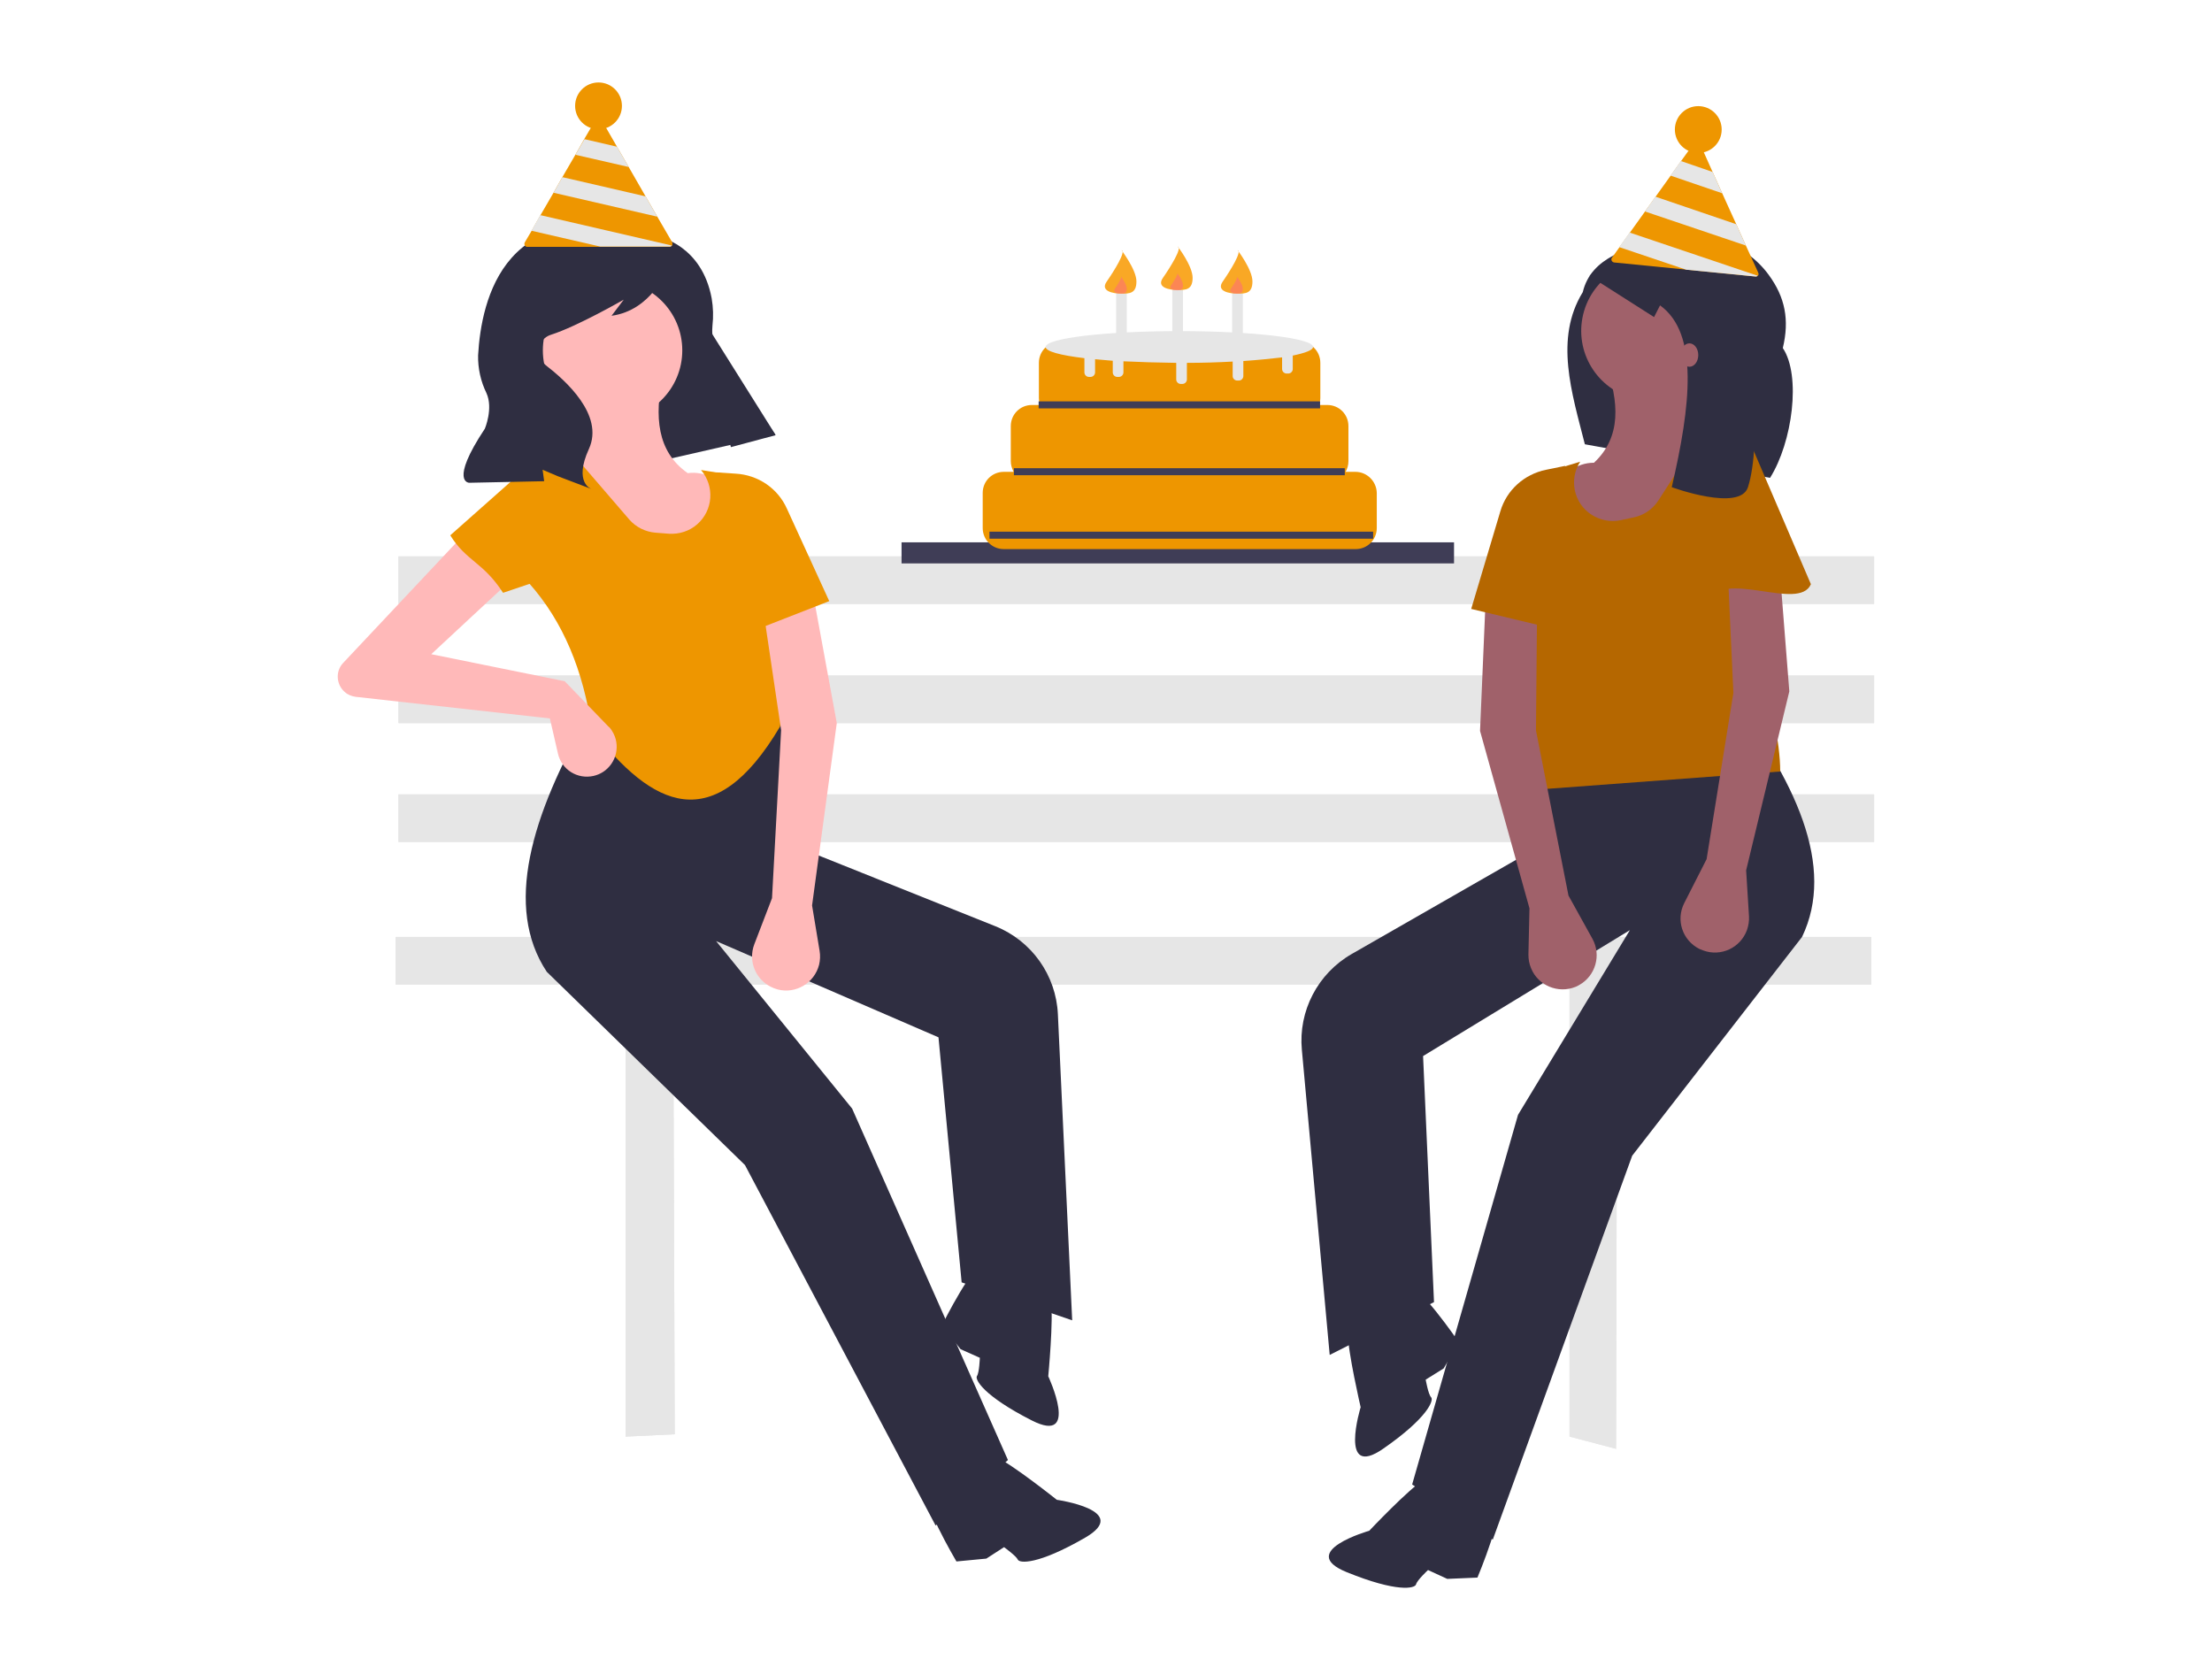<?xml version="1.0" encoding="utf-8"?>
<!-- Generator: Adobe Illustrator 25.0.0, SVG Export Plug-In . SVG Version: 6.00 Build 0)  -->
<svg version="1.1" id="Layer_1" xmlns="http://www.w3.org/2000/svg" xmlns:xlink="http://www.w3.org/1999/xlink" x="0px" y="0px"
	 viewBox="0 0 850.4 637.8" style="enable-background:new 0 0 850.4 637.8;" xml:space="preserve">
<style type="text/css">
	.st0{fill:#E6E6E6;}
	.st1{fill:#2F2E41;}
	.st2{fill:#3F3D56;}
	.st3{fill:#EE9600;}
	.st4{fill:#F9A825;}
	.st5{opacity:0.5;fill:#FF6584;enable-background:new    ;}
	.st6{fill:#A0616A;}
	.st7{fill:#B56700;}
	.st8{fill:#FFB9B9;}
</style>
<polygon class="st0" points="719.4,360.2 152.1,360.2 152.1,378.5 240.5,378.5 240.5,552.3 259.4,551.4 258.8,378.5 603.4,378.5 
	603.4,552.3 621.3,557 621.7,378.5 719.4,378.5 "/>
<rect x="153.2" y="305.4" class="st0" width="567.3" height="18.3"/>
<rect x="153.2" y="259.7" class="st0" width="567.3" height="18.3"/>
<rect x="153.2" y="213.9" class="st0" width="567.3" height="18.3"/>
<polygon class="st0" points="719.4,360.2 152.1,360.2 152.1,378.5 240.5,378.5 240.5,552.3 259.4,551.4 258.8,378.5 603.4,378.5 
	603.4,552.3 621.3,557 621.7,378.5 719.4,378.5 "/>
<rect x="153.2" y="305.4" class="st0" width="567.3" height="18.3"/>
<rect x="153.2" y="259.7" class="st0" width="567.3" height="18.3"/>
<rect x="153.2" y="213.9" class="st0" width="567.3" height="18.3"/>
<polygon class="st1" points="298.1,167.1 224,184 192.7,125 256.1,100.2 "/>
<rect x="346.6" y="208.5" class="st2" width="212.4" height="8.1"/>
<path class="st3" d="M521.1,181.4h-3.8c0.7-1.2,1.1-2.6,1.1-4.1v-13.5c0-4.5-3.6-8.1-8.1-8.1l0,0h-3.2c0.3-0.9,0.5-1.8,0.5-2.7
	v-13.5c0-4.5-3.6-8.1-8.1-8.1l0,0h-92c-4.5,0-8.1,3.6-8.1,8.1l0,0V153c0,0.9,0.2,1.8,0.5,2.7h-3.2c-4.5,0-8.1,3.6-8.1,8.1v0v13.5
	c0,1.4,0.4,2.8,1.1,4.1h-3.8c-4.5,0-8.1,3.6-8.1,8.1l0,0V203c0,4.5,3.6,8.1,8.1,8.1l0,0h135.3c4.5,0,8.1-3.6,8.1-8.1l0,0v-13.5
	C529.2,185,525.5,181.4,521.1,181.4L521.1,181.4z"/>
<path class="st0" d="M504.8,133.4c0-3.4-23-6.1-51.4-6.1S402,130,402,133.4c0,1.7,5.7,3.2,14.9,4.3v5.5c0,0.9,0.8,1.7,1.7,1.7h0.7
	c0.9,0,1.7-0.8,1.7-1.7v-5.1c2.1,0.2,4.4,0.4,6.8,0.6v4.5c0,0.9,0.8,1.7,1.7,1.7h0.7c0.9,0,1.7-0.8,1.7-1.7v-4.3
	c6.2,0.3,13.1,0.5,20.3,0.6c0,0.1,0,0.2,0,0.3v6.1c0,0.9,0.8,1.7,1.7,1.7h0.7c0.9,0,1.7-0.8,1.7-1.7v-6.1c0-0.1,0-0.2,0-0.3
	c6.2,0,12.2-0.2,17.6-0.5v5.6c0,0.9,0.8,1.7,1.7,1.7h0.7c0.9,0,1.7-0.8,1.7-1.7v-5.8c5.7-0.4,10.7-0.9,14.9-1.4v4.5
	c0,0.9,0.8,1.7,1.7,1.7h0.7c0.9,0,1.7-0.8,1.7-1.7v-5.2C501.8,135.7,504.8,134.6,504.8,133.4z"/>
<rect x="399.3" y="154.3" class="st2" width="108.2" height="2.7"/>
<rect x="389.8" y="180" class="st2" width="127.2" height="2.7"/>
<rect x="380.4" y="204.4" class="st2" width="147.5" height="2.7"/>
<rect x="450.7" y="109.7" class="st0" width="4.1" height="23"/>
<path class="st4" d="M458.5,106.8c0,4.6-2.6,4.7-5.7,4.7s-8.4-0.9-5.7-4.7c2.8-4,7.5-11.6,5.7-12
	C452.8,94.8,458.5,102.2,458.5,106.8z"/>
<path class="st5" d="M454.8,109.7c0,1.8-1,1.9-2.3,1.9s-3.3-0.4-2.3-1.9c1.1-1.6,3-4.6,2.3-4.8C452.5,104.9,454.8,107.8,454.8,109.7
	z"/>
<rect x="473.7" y="111.1" class="st0" width="4.1" height="23"/>
<path class="st4" d="M481.5,108.2c0,4.6-2.6,4.7-5.7,4.7s-8.4-0.9-5.7-4.7c2.8-4,7.5-11.6,5.7-12
	C475.8,96.2,481.5,103.6,481.5,108.2z"/>
<path class="st5" d="M477.8,111c0,1.8-1,1.9-2.3,1.9s-3.3-0.4-2.3-1.9c1.1-1.6,3-4.6,2.3-4.8C475.5,106.3,477.8,109.2,477.8,111z"/>
<rect x="429.1" y="111.1" class="st0" width="4.1" height="23"/>
<path class="st4" d="M436.9,108.2c0,4.6-2.6,4.7-5.7,4.7s-8.4-0.9-5.7-4.7c2.8-4,7.5-11.6,5.7-12
	C431.1,96.2,436.9,103.6,436.9,108.2z"/>
<path class="st5" d="M433.2,111c0,1.8-1,1.9-2.3,1.9s-3.3-0.4-2.3-1.9c1.1-1.6,3-4.6,2.3-4.8C430.9,106.3,433.2,109.2,433.2,111z"/>
<path class="st1" d="M680.5,183.7l-71.2-12.9c-5-19.7-11.8-40.6-0.8-58.5c3.2-13.5,17.7-17.3,32.3-20.7c14.7-3.3,30.3,1.9,39.2,14.1
	c6.3,8.6,8,17.3,5.4,28.1C692.5,144.4,689.1,170,680.5,183.7z"/>
<path class="st1" d="M573.9,591.9l-31-21.2l40.7-142.1l43-71L547.1,406l4.2,94.6l-40.1,20.3l-10.7-117.3
	c-1.4-14.9,6.1-29.3,19.1-36.8l65.6-37.6l5.2-54l72.4-11.1c28,36.1,42.9,69.2,30,96.1l-65.3,84.1L573.9,591.9z"/>
<path class="st1" d="M558.7,576.5c0,0-5.5-11.1-11.3-7.6s-21,19.6-21,19.6s-28.1,8-8.7,15.9s26.3,6.3,26.7,4.7s4.6-5.5,4.6-5.5
	l7.4,3.4l11.6-0.5c0,0,11.5-27.4,6.5-27.4S559.2,581.5,558.7,576.5z"/>
<path class="st1" d="M530.7,507.4c0,0-12.4-1.4-12.5,5.3s4.9,28.3,4.9,28.3s-8.6,27.9,8.6,16s19.6-18.7,18.5-19.8s-2.1-6.8-2.1-6.8
	l6.9-4.3l5.9-10c0,0-16.8-24.6-19.4-20.5S535.1,509.7,530.7,507.4z"/>
<ellipse transform="matrix(0.189 -0.982 0.982 0.189 389.81 726.521)" class="st6" cx="634.8" cy="127.2" rx="26.8" ry="26.8"/>
<path class="st6" d="M650.1,214.4l-65.8-0.4c7.2-18.8,14.9-36.1,28.5-36.1c10.7-10,9.6-23.4,4.5-38l33.5,4.1
	c-1.6,9.7,0.7,17.6,9.1,22.9C651.3,183.3,646.6,199.3,650.1,214.4z"/>
<path class="st7" d="M684.4,296.6l-91.3,6.8l-6.9-42.8c-19.1-18.2-16.8-36.6,0.8-55l6.4-23.8l14.1-4.3l0,0c-4.4,6.8-2.5,16,4.4,20.4
	c3.3,2.1,7.3,2.9,11.1,2.1l5.1-1.1c3.9-0.8,7.2-3.1,9.4-6.4l18.5-28.7l9.7,1.2c2.2,0.3,4.1,1.9,4.5,4.2l9,42.3
	C667.9,228,684.5,274.1,684.4,296.6z"/>
<path class="st6" d="M603,344.3l9.2,16.6c3.5,6.3,1.2,14.3-5.1,17.8c-0.5,0.3-0.9,0.5-1.4,0.7l0,0c-6.7,2.7-14.4-0.5-17.1-7.2
	c-0.7-1.7-1-3.4-1-5.2l0.4-17.8L569,281l2-47l19.9,3.2l-0.4,43.6L603,344.3z"/>
<path class="st6" d="M656.1,330.3l-8.6,16.9c-3.3,6.5-0.7,14.3,5.8,17.6c0.5,0.2,1,0.4,1.5,0.6l0,0c6.8,2.5,14.3-1,16.8-7.8
	c0.6-1.7,0.9-3.5,0.8-5.3l-1.1-17.7l16.6-68.8l-3.7-46.9l-19.8,3.9l2,43.6L656.1,330.3z"/>
<path class="st7" d="M596.1,241.4l-30.5-7.3l11.2-37.5c2.4-8.2,9.2-14.3,17.6-16l7.3-1.5L596.1,241.4z"/>
<path class="st7" d="M656.4,231.3l0.6-23.6l5.7-38.5c0.4-2.6,2.6-4.5,5.2-4.5l0,0c1.1,0,2.1,0.3,3,0.9l25.3,59
	C691.6,235.3,662.4,218.5,656.4,231.3z"/>
<path class="st1" d="M359.7,586.5l27.8-25.2l-59.9-135.1l-52.3-64.4l85.5,37l8.9,94.2l42.5,14.6l-5.5-117.7
	c-0.7-15-10.1-28.2-24-33.8L312.5,328l-12.6-52.7l-73.2-1c-22.8,39.6-32.9,74.5-16.5,99.3l76.2,74.3L359.7,586.5z"/>
<path class="st1" d="M372.7,569.2c0,0,3.9-11.8,10.1-9.1s23.5,16.5,23.5,16.5s29,4.1,10.8,14.6s-25.2,9.8-25.8,8.4s-5.3-4.8-5.3-4.8
	l-6.8,4.4l-11.5,1.1c0,0-15.1-25.6-10.3-26.3S372.9,574.3,372.7,569.2z"/>
<path class="st1" d="M390.9,496.9c0,0,12-3.1,13.1,3.5s-1,28.7-1,28.7s12.4,26.5-6.3,17s-22-15.8-21.1-17.1s1.1-7,1.1-7l-7.4-3.3
	l-7.2-9.1c0,0,13.2-26.6,16.4-22.9S386.8,499.8,390.9,496.9z"/>
<circle class="st8" cx="235.5" cy="134.7" r="26.8"/>
<path class="st8" d="M232.4,223.2l65.2-9.4c-9.7-17.6-19.8-33.7-33.2-31.9c-12-8.4-12.7-21.9-9.7-37.1l-32.6,8.7
	c2.9,9.4,1.8,17.6-5.9,23.9C226.9,192.5,233.8,207.7,232.4,223.2z"/>
<path class="st3" d="M227.5,280.3c23.2,30.1,46.9,42.1,72.4-1L302,260c16.4-20.7,11.6-38.5-8.4-54.4L284,183l-14.5-2.3l0,0
	c5.3,6.2,4.7,15.5-1.5,20.9c-3,2.6-6.8,3.8-10.7,3.6l-5.2-0.4c-3.9-0.3-7.6-2.1-10.2-5.1l-22.3-25.9l-9.4,2.5
	c-2.2,0.6-3.8,2.5-3.9,4.7l-3,43.1C216.6,239,224.3,258,227.5,280.3z"/>
<path class="st8" d="M217.1,261.9l-51.3-10.4l34.1-31.7l-13-23.4l-55.1,58.6c-2.9,3.2-2.5,8.2,0.7,11c1.2,1.1,2.7,1.7,4.3,1.9
	l74.6,8.3l3.1,13.5c1.4,6.2,7.5,10,13.7,8.6c1.3-0.3,2.5-0.8,3.6-1.5l0,0c5.3-3.4,6.9-10.5,3.5-15.8c-0.4-0.7-0.9-1.3-1.5-1.8
	L217.1,261.9z"/>
<path class="st8" d="M296.8,345.3L290,363c-2.6,6.8,0.8,14.3,7.5,16.9c0.5,0.2,1,0.3,1.5,0.5l0,0c7,1.8,14.1-2.5,15.9-9.5
	c0.4-1.7,0.5-3.5,0.2-5.3l-2.9-17.5l9.5-70.1l-8.5-46.3l-19.3,5.9l6.4,43.1L296.8,345.3z"/>
<path class="st3" d="M289.6,242.5l29.2-11.4l-16.3-35.6c-3.5-7.8-11.1-12.9-19.6-13.4l-7.5-0.5L289.6,242.5z"/>
<path class="st3" d="M193.4,227.9l31.1-10.5l-11-37.3c-0.7-2.5-3.2-4.1-5.8-3.8l0,0c-1.1,0.1-2,0.6-2.8,1.3l-31.8,28.2
	C179.3,215.8,185.8,216.1,193.4,227.9z"/>
<path class="st1" d="M253.4,91.1c0,0,16.4,3.1,20.2,23.6c0.6,3.5,0.7,7,0.3,10.5c-0.4,3.9,0.2,12.3,8.7,22.1
	c5.6,6.4,10.8,13,15.6,20l0,0l-17.2,4.6l-7.7-28.4c-3.7-13.8-9.4-26.9-17-39.1l-0.2-0.3c0,0-5.7,15.2-21,17.3l4.7-6.2
	c0,0-17.9,10.3-28,13.5c-3.5,1.1-5.5,4.8-4.4,8.3c0.4,1.3,1.2,2.4,2.2,3.2c0.1,0.1,0.1,0.1,0.2,0.2c7.4,5.7,22.6,19.1,16.6,32.2
	s1,15.4,1,15.4l-12.9-4.9l-5.9-2.5l0.6,4.4l-28.8,0.6c0,0-7.8,0,6-20.8c0,0,3.3-7.8,0.6-13.7c-2.2-4.5-3.3-9.5-3.2-14.5
	C185,115.5,193.8,72.9,253.4,91.1z"/>
<path class="st1" d="M611.1,106.1l24.8,15.8l2.3-4.5c15,10.8,11.8,38.5,4.5,69.9c0,0,26.2,9.6,29.3,0c5.5-17.1,1.1-57.5,1.1-57.5
	l-9-23.7l-14.7-7.9l-12.4-1.1C637.1,97.1,625.8,91.4,611.1,106.1z"/>
<ellipse class="st6" cx="649.5" cy="136.5" rx="3.4" ry="4.5"/>
<path class="st3" d="M675.9,104.7l-4.7-10.3l-3.7-8.2l-5.4-11.9l-3.7-8.2l-5-11.2c-0.3-0.6-0.9-0.8-1.5-0.6
	c-0.2,0.1-0.3,0.2-0.4,0.4l-5.2,7.2l-4,5.6l-5.8,8.1l-4,5.6l-5.8,8.1l-4,5.6l-3,4.2c-0.1,0.2-0.2,0.3-0.2,0.5c0,0.2,0,0.4,0.1,0.6
	c0.2,0.4,0.5,0.6,0.9,0.7l54.4,5.4c0.3,0,0.7-0.1,0.9-0.3c0,0,0.1-0.1,0.1-0.1c0.1-0.2,0.2-0.4,0.2-0.5
	C676,105.1,676,104.9,675.9,104.7z"/>
<polygon class="st0" points="662.1,74.3 642.2,67.5 646.2,61.9 658.4,66.1 "/>
<polygon class="st0" points="671.2,94.4 632.4,81.3 636.4,75.6 667.5,86.2 "/>
<path class="st0" d="M675.7,106c-0.2,0.3-0.6,0.4-0.9,0.3l-26.5-2.6L622.5,95l4-5.6L675.7,106z"/>
<circle class="st3" cx="652.9" cy="49.8" r="9"/>
<path class="st3" d="M258.4,93.1l-5.7-9.8l-4.5-7.8l-6.5-11.3l-4.5-7.8l-6.1-10.6c-0.3-0.5-1-0.7-1.6-0.4c-0.2,0.1-0.3,0.2-0.4,0.4
	l-4.5,7.7l-3.4,6l-5,8.6l-3.4,6l-5,8.6l-3.4,6l-2.6,4.4c-0.1,0.2-0.2,0.4-0.2,0.6c0,0.2,0.1,0.4,0.1,0.6c0.2,0.4,0.6,0.6,1,0.6h54.7
	c0.3,0,0.7-0.2,0.9-0.4c0,0,0.1-0.1,0.1-0.1c0.1-0.2,0.1-0.4,0.1-0.6C258.6,93.5,258.5,93.3,258.4,93.1z"/>
<polygon class="st0" points="241.7,64.2 221.2,59.5 224.7,53.5 237.2,56.4 "/>
<polygon class="st0" points="252.7,83.3 212.8,74.1 216.2,68.1 248.2,75.5 "/>
<path class="st0" d="M258.3,94.4c-0.2,0.3-0.5,0.4-0.9,0.4h-26.6l-26.5-6.1l3.4-6L258.3,94.4z"/>
<circle class="st3" cx="230.1" cy="40.7" r="9"/>
</svg>
